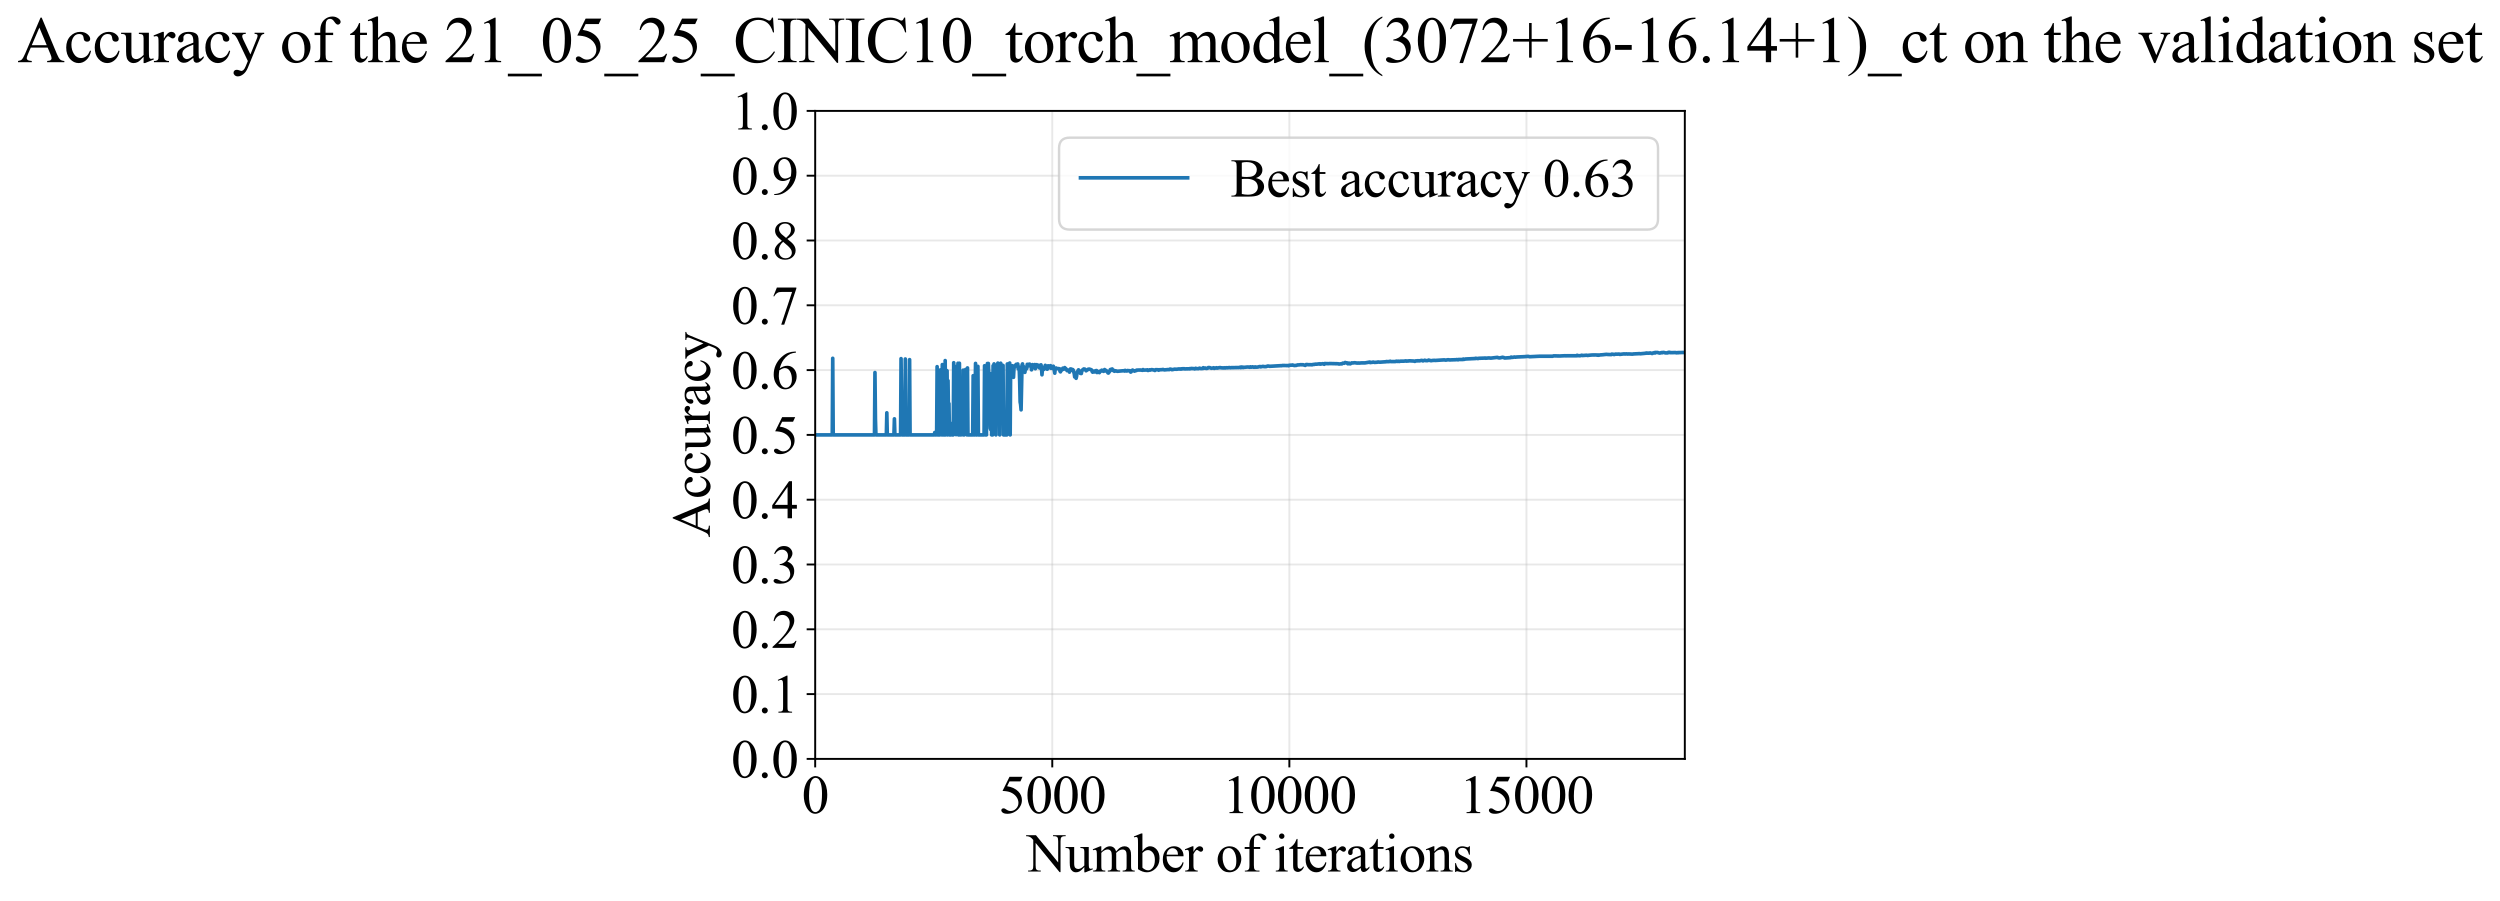 <?xml version="1.0" encoding="utf-8" standalone="no"?>
<!DOCTYPE svg PUBLIC "-//W3C//DTD SVG 1.1//EN"
  "http://www.w3.org/Graphics/SVG/1.1/DTD/svg11.dtd">
<svg xmlns:xlink="http://www.w3.org/1999/xlink" width="1026.63pt" height="369.808pt" viewBox="0 0 1026.63 369.808" xmlns="http://www.w3.org/2000/svg" version="1.1">
 <defs>
  <style type="text/css">*{stroke-linejoin: round; stroke-linecap: butt}</style>
 </defs>
 <g id="figure_1">
  <g id="patch_1">
   <path d="M 0 369.808 
L 1026.63 369.808 
L 1026.63 0 
L 0 0 
z
" style="fill: #ffffff"/>
  </g>
  <g id="axes_1">
   <g id="patch_2">
    <path d="M 334.755 311.644 
L 691.875 311.644 
L 691.875 45.532 
L 334.755 45.532 
z
" style="fill: #ffffff"/>
   </g>
   <g id="matplotlib.axis_1">
    <g id="xtick_1">
     <g id="line2d_1">
      <path d="M 334.755 311.644 
L 334.755 45.532 
" clip-path="url(#p20585c453e)" style="fill: none; stroke: #b0b0b0; stroke-opacity: 0.3; stroke-width: 0.8; stroke-linecap: square"/>
     </g>
     <g id="line2d_2">
      <defs>
       <path id="m90e0d6faa0" d="M 0 0 
L 0 3.5 
" style="stroke: #000000; stroke-width: 0.8"/>
      </defs>
      <g>
       <use xlink:href="#m90e0d6faa0" x="334.755" y="311.644" style="stroke: #000000; stroke-width: 0.8"/>
      </g>
     </g>
     <g id="text_1">
      <!-- 0 -->
      <g transform="translate(329.255 333.92) scale(0.22 -0.22)">
       <defs>
        <path id="TimesNewRomanPSMT-30" d="M 231 2094 
Q 231 2819 450 3342 
Q 669 3866 1031 4122 
Q 1313 4325 1613 4325 
Q 2100 4325 2488 3828 
Q 2972 3213 2972 2159 
Q 2972 1422 2759 906 
Q 2547 391 2217 158 
Q 1888 -75 1581 -75 
Q 975 -75 572 641 
Q 231 1244 231 2094 
z
M 844 2016 
Q 844 1141 1059 588 
Q 1238 122 1591 122 
Q 1759 122 1940 273 
Q 2122 425 2216 781 
Q 2359 1319 2359 2297 
Q 2359 3022 2209 3506 
Q 2097 3866 1919 4016 
Q 1791 4119 1609 4119 
Q 1397 4119 1231 3928 
Q 1006 3669 925 3112 
Q 844 2556 844 2016 
z
" transform="scale(0.016)"/>
       </defs>
       <use xlink:href="#TimesNewRomanPSMT-30"/>
      </g>
     </g>
    </g>
    <g id="xtick_2">
     <g id="line2d_3">
      <path d="M 432.116 311.644 
L 432.116 45.532 
" clip-path="url(#p20585c453e)" style="fill: none; stroke: #b0b0b0; stroke-opacity: 0.3; stroke-width: 0.8; stroke-linecap: square"/>
     </g>
     <g id="line2d_4">
      <g>
       <use xlink:href="#m90e0d6faa0" x="432.116" y="311.644" style="stroke: #000000; stroke-width: 0.8"/>
      </g>
     </g>
     <g id="text_2">
      <!-- 5000 -->
      <g transform="translate(410.116 333.92) scale(0.22 -0.22)">
       <defs>
        <path id="TimesNewRomanPSMT-35" d="M 2778 4238 
L 2534 3706 
L 1259 3706 
L 981 3138 
Q 1809 3016 2294 2522 
Q 2709 2097 2709 1522 
Q 2709 1188 2573 903 
Q 2438 619 2231 419 
Q 2025 219 1772 97 
Q 1413 -75 1034 -75 
Q 653 -75 479 54 
Q 306 184 306 341 
Q 306 428 378 495 
Q 450 563 559 563 
Q 641 563 702 538 
Q 763 513 909 409 
Q 1144 247 1384 247 
Q 1750 247 2026 523 
Q 2303 800 2303 1197 
Q 2303 1581 2056 1914 
Q 1809 2247 1375 2428 
Q 1034 2569 447 2591 
L 1259 4238 
L 2778 4238 
z
" transform="scale(0.016)"/>
       </defs>
       <use xlink:href="#TimesNewRomanPSMT-35"/>
       <use xlink:href="#TimesNewRomanPSMT-30" transform="translate(50 0)"/>
       <use xlink:href="#TimesNewRomanPSMT-30" transform="translate(100 0)"/>
       <use xlink:href="#TimesNewRomanPSMT-30" transform="translate(150 0)"/>
      </g>
     </g>
    </g>
    <g id="xtick_3">
     <g id="line2d_5">
      <path d="M 529.477 311.644 
L 529.477 45.532 
" clip-path="url(#p20585c453e)" style="fill: none; stroke: #b0b0b0; stroke-opacity: 0.3; stroke-width: 0.8; stroke-linecap: square"/>
     </g>
     <g id="line2d_6">
      <g>
       <use xlink:href="#m90e0d6faa0" x="529.477" y="311.644" style="stroke: #000000; stroke-width: 0.8"/>
      </g>
     </g>
     <g id="text_3">
      <!-- 10000 -->
      <g transform="translate(501.977 333.92) scale(0.22 -0.22)">
       <defs>
        <path id="TimesNewRomanPSMT-31" d="M 750 3822 
L 1781 4325 
L 1884 4325 
L 1884 747 
Q 1884 391 1914 303 
Q 1944 216 2037 169 
Q 2131 122 2419 116 
L 2419 0 
L 825 0 
L 825 116 
Q 1125 122 1212 167 
Q 1300 213 1334 289 
Q 1369 366 1369 747 
L 1369 3034 
Q 1369 3497 1338 3628 
Q 1316 3728 1258 3775 
Q 1200 3822 1119 3822 
Q 1003 3822 797 3725 
L 750 3822 
z
" transform="scale(0.016)"/>
       </defs>
       <use xlink:href="#TimesNewRomanPSMT-31"/>
       <use xlink:href="#TimesNewRomanPSMT-30" transform="translate(50 0)"/>
       <use xlink:href="#TimesNewRomanPSMT-30" transform="translate(100 0)"/>
       <use xlink:href="#TimesNewRomanPSMT-30" transform="translate(150 0)"/>
       <use xlink:href="#TimesNewRomanPSMT-30" transform="translate(200 0)"/>
      </g>
     </g>
    </g>
    <g id="xtick_4">
     <g id="line2d_7">
      <path d="M 626.838 311.644 
L 626.838 45.532 
" clip-path="url(#p20585c453e)" style="fill: none; stroke: #b0b0b0; stroke-opacity: 0.3; stroke-width: 0.8; stroke-linecap: square"/>
     </g>
     <g id="line2d_8">
      <g>
       <use xlink:href="#m90e0d6faa0" x="626.838" y="311.644" style="stroke: #000000; stroke-width: 0.8"/>
      </g>
     </g>
     <g id="text_4">
      <!-- 15000 -->
      <g transform="translate(599.338 333.92) scale(0.22 -0.22)">
       <use xlink:href="#TimesNewRomanPSMT-31"/>
       <use xlink:href="#TimesNewRomanPSMT-35" transform="translate(50 0)"/>
       <use xlink:href="#TimesNewRomanPSMT-30" transform="translate(100 0)"/>
       <use xlink:href="#TimesNewRomanPSMT-30" transform="translate(150 0)"/>
       <use xlink:href="#TimesNewRomanPSMT-30" transform="translate(200 0)"/>
      </g>
     </g>
    </g>
    <g id="text_5">
     <!-- Number of iterations -->
     <g transform="translate(421.673 357.902) scale(0.22 -0.22)">
      <defs>
       <path id="TimesNewRomanPSMT-4e" d="M -84 4238 
L 1066 4238 
L 3656 1059 
L 3656 3503 
Q 3656 3894 3569 3991 
Q 3453 4122 3203 4122 
L 3056 4122 
L 3056 4238 
L 4531 4238 
L 4531 4122 
L 4381 4122 
Q 4113 4122 4000 3959 
Q 3931 3859 3931 3503 
L 3931 -69 
L 3819 -69 
L 1025 3344 
L 1025 734 
Q 1025 344 1109 247 
Q 1228 116 1475 116 
L 1625 116 
L 1625 0 
L 150 0 
L 150 116 
L 297 116 
Q 569 116 681 278 
Q 750 378 750 734 
L 750 3681 
Q 566 3897 470 3965 
Q 375 4034 191 4094 
Q 100 4122 -84 4122 
L -84 4238 
z
" transform="scale(0.016)"/>
       <path id="TimesNewRomanPSMT-75" d="M 2709 2863 
L 2709 1128 
Q 2709 631 2732 520 
Q 2756 409 2807 365 
Q 2859 322 2928 322 
Q 3025 322 3147 375 
L 3191 266 
L 2334 -88 
L 2194 -88 
L 2194 519 
Q 1825 119 1631 15 
Q 1438 -88 1222 -88 
Q 981 -88 804 51 
Q 628 191 559 409 
Q 491 628 491 1028 
L 491 2306 
Q 491 2509 447 2587 
Q 403 2666 317 2708 
Q 231 2750 6 2747 
L 6 2863 
L 1009 2863 
L 1009 947 
Q 1009 547 1148 422 
Q 1288 297 1484 297 
Q 1619 297 1789 381 
Q 1959 466 2194 703 
L 2194 2325 
Q 2194 2569 2105 2655 
Q 2016 2741 1734 2747 
L 1734 2863 
L 2709 2863 
z
" transform="scale(0.016)"/>
       <path id="TimesNewRomanPSMT-6d" d="M 1050 2338 
Q 1363 2650 1419 2697 
Q 1559 2816 1721 2881 
Q 1884 2947 2044 2947 
Q 2313 2947 2506 2790 
Q 2700 2634 2766 2338 
Q 3088 2713 3309 2830 
Q 3531 2947 3766 2947 
Q 3994 2947 4170 2830 
Q 4347 2713 4450 2447 
Q 4519 2266 4519 1878 
L 4519 647 
Q 4519 378 4559 278 
Q 4591 209 4675 161 
Q 4759 113 4950 113 
L 4950 0 
L 3538 0 
L 3538 113 
L 3597 113 
Q 3781 113 3884 184 
Q 3956 234 3988 344 
Q 4000 397 4000 647 
L 4000 1878 
Q 4000 2228 3916 2372 
Q 3794 2572 3525 2572 
Q 3359 2572 3192 2489 
Q 3025 2406 2788 2181 
L 2781 2147 
L 2788 2013 
L 2788 647 
Q 2788 353 2820 281 
Q 2853 209 2943 161 
Q 3034 113 3253 113 
L 3253 0 
L 1806 0 
L 1806 113 
Q 2044 113 2133 169 
Q 2222 225 2256 338 
Q 2272 391 2272 647 
L 2272 1878 
Q 2272 2228 2169 2381 
Q 2031 2581 1784 2581 
Q 1616 2581 1450 2491 
Q 1191 2353 1050 2181 
L 1050 647 
Q 1050 366 1089 281 
Q 1128 197 1204 155 
Q 1281 113 1516 113 
L 1516 0 
L 100 0 
L 100 113 
Q 297 113 375 155 
Q 453 197 493 289 
Q 534 381 534 647 
L 534 1741 
Q 534 2213 506 2350 
Q 484 2453 437 2492 
Q 391 2531 309 2531 
Q 222 2531 100 2484 
L 53 2597 
L 916 2947 
L 1050 2947 
L 1050 2338 
z
" transform="scale(0.016)"/>
       <path id="TimesNewRomanPSMT-62" d="M 984 2369 
Q 1400 2947 1881 2947 
Q 2322 2947 2650 2570 
Q 2978 2194 2978 1541 
Q 2978 778 2472 313 
Q 2038 -88 1503 -88 
Q 1253 -88 995 3 
Q 738 94 469 275 
L 469 3241 
Q 469 3728 445 3840 
Q 422 3953 372 3993 
Q 322 4034 247 4034 
Q 159 4034 28 3984 
L -16 4094 
L 844 4444 
L 984 4444 
L 984 2369 
z
M 984 2169 
L 984 456 
Q 1144 300 1314 220 
Q 1484 141 1663 141 
Q 1947 141 2192 453 
Q 2438 766 2438 1363 
Q 2438 1913 2192 2208 
Q 1947 2503 1634 2503 
Q 1469 2503 1303 2419 
Q 1178 2356 984 2169 
z
" transform="scale(0.016)"/>
       <path id="TimesNewRomanPSMT-65" d="M 681 1784 
Q 678 1147 991 784 
Q 1303 422 1725 422 
Q 2006 422 2214 576 
Q 2422 731 2563 1106 
L 2659 1044 
Q 2594 616 2278 264 
Q 1963 -88 1488 -88 
Q 972 -88 605 314 
Q 238 716 238 1394 
Q 238 2128 614 2539 
Q 991 2950 1559 2950 
Q 2041 2950 2350 2633 
Q 2659 2316 2659 1784 
L 681 1784 
z
M 681 1966 
L 2006 1966 
Q 1991 2241 1941 2353 
Q 1863 2528 1708 2628 
Q 1553 2728 1384 2728 
Q 1125 2728 920 2526 
Q 716 2325 681 1966 
z
" transform="scale(0.016)"/>
       <path id="TimesNewRomanPSMT-72" d="M 1038 2947 
L 1038 2303 
Q 1397 2947 1775 2947 
Q 1947 2947 2059 2842 
Q 2172 2738 2172 2600 
Q 2172 2478 2090 2393 
Q 2009 2309 1897 2309 
Q 1788 2309 1652 2417 
Q 1516 2525 1450 2525 
Q 1394 2525 1328 2463 
Q 1188 2334 1038 2041 
L 1038 669 
Q 1038 431 1097 309 
Q 1138 225 1241 169 
Q 1344 113 1538 113 
L 1538 0 
L 72 0 
L 72 113 
Q 291 113 397 181 
Q 475 231 506 341 
Q 522 394 522 644 
L 522 1753 
Q 522 2253 501 2348 
Q 481 2444 426 2487 
Q 372 2531 291 2531 
Q 194 2531 72 2484 
L 41 2597 
L 906 2947 
L 1038 2947 
z
" transform="scale(0.016)"/>
       <path id="TimesNewRomanPSMT-20" transform="scale(0.016)"/>
       <path id="TimesNewRomanPSMT-6f" d="M 1600 2947 
Q 2250 2947 2644 2453 
Q 2978 2031 2978 1484 
Q 2978 1100 2793 706 
Q 2609 313 2286 112 
Q 1963 -88 1566 -88 
Q 919 -88 538 428 
Q 216 863 216 1403 
Q 216 1797 411 2186 
Q 606 2575 925 2761 
Q 1244 2947 1600 2947 
z
M 1503 2744 
Q 1338 2744 1170 2645 
Q 1003 2547 900 2300 
Q 797 2053 797 1666 
Q 797 1041 1045 587 
Q 1294 134 1700 134 
Q 2003 134 2200 384 
Q 2397 634 2397 1244 
Q 2397 2006 2069 2444 
Q 1847 2744 1503 2744 
z
" transform="scale(0.016)"/>
       <path id="TimesNewRomanPSMT-66" d="M 1319 2638 
L 1319 756 
Q 1319 356 1406 250 
Q 1522 113 1716 113 
L 1975 113 
L 1975 0 
L 266 0 
L 266 113 
L 394 113 
Q 519 113 622 175 
Q 725 238 764 344 
Q 803 450 803 756 
L 803 2638 
L 247 2638 
L 247 2863 
L 803 2863 
L 803 3050 
Q 803 3478 940 3775 
Q 1078 4072 1361 4255 
Q 1644 4438 1997 4438 
Q 2325 4438 2600 4225 
Q 2781 4084 2781 3909 
Q 2781 3816 2700 3733 
Q 2619 3650 2525 3650 
Q 2453 3650 2373 3701 
Q 2294 3753 2178 3923 
Q 2063 4094 1966 4153 
Q 1869 4213 1750 4213 
Q 1606 4213 1506 4136 
Q 1406 4059 1362 3898 
Q 1319 3738 1319 3069 
L 1319 2863 
L 2056 2863 
L 2056 2638 
L 1319 2638 
z
" transform="scale(0.016)"/>
       <path id="TimesNewRomanPSMT-69" d="M 928 4444 
Q 1059 4444 1151 4351 
Q 1244 4259 1244 4128 
Q 1244 3997 1151 3903 
Q 1059 3809 928 3809 
Q 797 3809 703 3903 
Q 609 3997 609 4128 
Q 609 4259 701 4351 
Q 794 4444 928 4444 
z
M 1188 2947 
L 1188 647 
Q 1188 378 1227 289 
Q 1266 200 1342 156 
Q 1419 113 1622 113 
L 1622 0 
L 231 0 
L 231 113 
Q 441 113 512 153 
Q 584 194 626 287 
Q 669 381 669 647 
L 669 1750 
Q 669 2216 641 2353 
Q 619 2453 572 2492 
Q 525 2531 444 2531 
Q 356 2531 231 2484 
L 188 2597 
L 1050 2947 
L 1188 2947 
z
" transform="scale(0.016)"/>
       <path id="TimesNewRomanPSMT-74" d="M 1031 3803 
L 1031 2863 
L 1700 2863 
L 1700 2644 
L 1031 2644 
L 1031 788 
Q 1031 509 1111 412 
Q 1191 316 1316 316 
Q 1419 316 1516 380 
Q 1613 444 1666 569 
L 1788 569 
Q 1678 263 1478 108 
Q 1278 -47 1066 -47 
Q 922 -47 784 33 
Q 647 113 581 261 
Q 516 409 516 719 
L 516 2644 
L 63 2644 
L 63 2747 
Q 234 2816 414 2980 
Q 594 3144 734 3369 
Q 806 3488 934 3803 
L 1031 3803 
z
" transform="scale(0.016)"/>
       <path id="TimesNewRomanPSMT-61" d="M 1822 413 
Q 1381 72 1269 19 
Q 1100 -59 909 -59 
Q 613 -59 420 144 
Q 228 347 228 678 
Q 228 888 322 1041 
Q 450 1253 767 1440 
Q 1084 1628 1822 1897 
L 1822 2009 
Q 1822 2438 1686 2597 
Q 1550 2756 1291 2756 
Q 1094 2756 978 2650 
Q 859 2544 859 2406 
L 866 2225 
Q 866 2081 792 2003 
Q 719 1925 600 1925 
Q 484 1925 411 2006 
Q 338 2088 338 2228 
Q 338 2497 613 2722 
Q 888 2947 1384 2947 
Q 1766 2947 2009 2819 
Q 2194 2722 2281 2516 
Q 2338 2381 2338 1966 
L 2338 994 
Q 2338 584 2353 492 
Q 2369 400 2405 369 
Q 2441 338 2488 338 
Q 2538 338 2575 359 
Q 2641 400 2828 588 
L 2828 413 
Q 2478 -56 2159 -56 
Q 2006 -56 1915 50 
Q 1825 156 1822 413 
z
M 1822 616 
L 1822 1706 
Q 1350 1519 1213 1441 
Q 966 1303 859 1153 
Q 753 1003 753 825 
Q 753 600 887 451 
Q 1022 303 1197 303 
Q 1434 303 1822 616 
z
" transform="scale(0.016)"/>
       <path id="TimesNewRomanPSMT-6e" d="M 1034 2341 
Q 1538 2947 1994 2947 
Q 2228 2947 2397 2830 
Q 2566 2713 2666 2444 
Q 2734 2256 2734 1869 
L 2734 647 
Q 2734 375 2778 278 
Q 2813 200 2889 156 
Q 2966 113 3172 113 
L 3172 0 
L 1756 0 
L 1756 113 
L 1816 113 
Q 2016 113 2095 173 
Q 2175 234 2206 353 
Q 2219 400 2219 647 
L 2219 1819 
Q 2219 2209 2117 2386 
Q 2016 2563 1775 2563 
Q 1403 2563 1034 2156 
L 1034 647 
Q 1034 356 1069 288 
Q 1113 197 1189 155 
Q 1266 113 1500 113 
L 1500 0 
L 84 0 
L 84 113 
L 147 113 
Q 366 113 442 223 
Q 519 334 519 647 
L 519 1709 
Q 519 2225 495 2337 
Q 472 2450 423 2490 
Q 375 2531 294 2531 
Q 206 2531 84 2484 
L 38 2597 
L 900 2947 
L 1034 2947 
L 1034 2341 
z
" transform="scale(0.016)"/>
       <path id="TimesNewRomanPSMT-73" d="M 2050 2947 
L 2050 1972 
L 1947 1972 
Q 1828 2431 1642 2597 
Q 1456 2763 1169 2763 
Q 950 2763 815 2647 
Q 681 2531 681 2391 
Q 681 2216 781 2091 
Q 878 1963 1175 1819 
L 1631 1597 
Q 2266 1288 2266 781 
Q 2266 391 1970 151 
Q 1675 -88 1309 -88 
Q 1047 -88 709 6 
Q 606 38 541 38 
Q 469 38 428 -44 
L 325 -44 
L 325 978 
L 428 978 
Q 516 541 762 319 
Q 1009 97 1316 97 
Q 1531 97 1667 223 
Q 1803 350 1803 528 
Q 1803 744 1651 891 
Q 1500 1038 1047 1263 
Q 594 1488 453 1669 
Q 313 1847 313 2119 
Q 313 2472 555 2709 
Q 797 2947 1181 2947 
Q 1350 2947 1591 2875 
Q 1750 2828 1803 2828 
Q 1853 2828 1881 2850 
Q 1909 2872 1947 2947 
L 2050 2947 
z
" transform="scale(0.016)"/>
      </defs>
      <use xlink:href="#TimesNewRomanPSMT-4e"/>
      <use xlink:href="#TimesNewRomanPSMT-75" transform="translate(72.217 0)"/>
      <use xlink:href="#TimesNewRomanPSMT-6d" transform="translate(122.217 0)"/>
      <use xlink:href="#TimesNewRomanPSMT-62" transform="translate(200 0)"/>
      <use xlink:href="#TimesNewRomanPSMT-65" transform="translate(250 0)"/>
      <use xlink:href="#TimesNewRomanPSMT-72" transform="translate(294.385 0)"/>
      <use xlink:href="#TimesNewRomanPSMT-20" transform="translate(327.686 0)"/>
      <use xlink:href="#TimesNewRomanPSMT-6f" transform="translate(352.686 0)"/>
      <use xlink:href="#TimesNewRomanPSMT-66" transform="translate(402.686 0)"/>
      <use xlink:href="#TimesNewRomanPSMT-20" transform="translate(435.986 0)"/>
      <use xlink:href="#TimesNewRomanPSMT-69" transform="translate(460.986 0)"/>
      <use xlink:href="#TimesNewRomanPSMT-74" transform="translate(488.77 0)"/>
      <use xlink:href="#TimesNewRomanPSMT-65" transform="translate(516.553 0)"/>
      <use xlink:href="#TimesNewRomanPSMT-72" transform="translate(560.938 0)"/>
      <use xlink:href="#TimesNewRomanPSMT-61" transform="translate(594.238 0)"/>
      <use xlink:href="#TimesNewRomanPSMT-74" transform="translate(638.623 0)"/>
      <use xlink:href="#TimesNewRomanPSMT-69" transform="translate(666.406 0)"/>
      <use xlink:href="#TimesNewRomanPSMT-6f" transform="translate(694.189 0)"/>
      <use xlink:href="#TimesNewRomanPSMT-6e" transform="translate(744.189 0)"/>
      <use xlink:href="#TimesNewRomanPSMT-73" transform="translate(794.189 0)"/>
     </g>
    </g>
   </g>
   <g id="matplotlib.axis_2">
    <g id="ytick_1">
     <g id="line2d_9">
      <path d="M 334.755 311.644 
L 691.875 311.644 
" clip-path="url(#p20585c453e)" style="fill: none; stroke: #b0b0b0; stroke-opacity: 0.3; stroke-width: 0.8; stroke-linecap: square"/>
     </g>
     <g id="line2d_10">
      <defs>
       <path id="m283e7ef277" d="M 0 0 
L -3.5 0 
" style="stroke: #000000; stroke-width: 0.8"/>
      </defs>
      <g>
       <use xlink:href="#m283e7ef277" x="334.755" y="311.644" style="stroke: #000000; stroke-width: 0.8"/>
      </g>
     </g>
     <g id="text_6">
      <!-- 0.0 -->
      <g transform="translate(300.255 319.282) scale(0.22 -0.22)">
       <defs>
        <path id="TimesNewRomanPSMT-2e" d="M 800 606 
Q 947 606 1047 504 
Q 1147 403 1147 259 
Q 1147 116 1045 14 
Q 944 -88 800 -88 
Q 656 -88 554 14 
Q 453 116 453 259 
Q 453 406 554 506 
Q 656 606 800 606 
z
" transform="scale(0.016)"/>
       </defs>
       <use xlink:href="#TimesNewRomanPSMT-30"/>
       <use xlink:href="#TimesNewRomanPSMT-2e" transform="translate(50 0)"/>
       <use xlink:href="#TimesNewRomanPSMT-30" transform="translate(75 0)"/>
      </g>
     </g>
    </g>
    <g id="ytick_2">
     <g id="line2d_11">
      <path d="M 334.755 285.032 
L 691.875 285.032 
" clip-path="url(#p20585c453e)" style="fill: none; stroke: #b0b0b0; stroke-opacity: 0.3; stroke-width: 0.8; stroke-linecap: square"/>
     </g>
     <g id="line2d_12">
      <g>
       <use xlink:href="#m283e7ef277" x="334.755" y="285.032" style="stroke: #000000; stroke-width: 0.8"/>
      </g>
     </g>
     <g id="text_7">
      <!-- 0.1 -->
      <g transform="translate(300.255 292.67) scale(0.22 -0.22)">
       <use xlink:href="#TimesNewRomanPSMT-30"/>
       <use xlink:href="#TimesNewRomanPSMT-2e" transform="translate(50 0)"/>
       <use xlink:href="#TimesNewRomanPSMT-31" transform="translate(75 0)"/>
      </g>
     </g>
    </g>
    <g id="ytick_3">
     <g id="line2d_13">
      <path d="M 334.755 258.421 
L 691.875 258.421 
" clip-path="url(#p20585c453e)" style="fill: none; stroke: #b0b0b0; stroke-opacity: 0.3; stroke-width: 0.8; stroke-linecap: square"/>
     </g>
     <g id="line2d_14">
      <g>
       <use xlink:href="#m283e7ef277" x="334.755" y="258.421" style="stroke: #000000; stroke-width: 0.8"/>
      </g>
     </g>
     <g id="text_8">
      <!-- 0.2 -->
      <g transform="translate(300.255 266.059) scale(0.22 -0.22)">
       <defs>
        <path id="TimesNewRomanPSMT-32" d="M 2934 816 
L 2638 0 
L 138 0 
L 138 116 
Q 1241 1122 1691 1759 
Q 2141 2397 2141 2925 
Q 2141 3328 1894 3587 
Q 1647 3847 1303 3847 
Q 991 3847 742 3664 
Q 494 3481 375 3128 
L 259 3128 
Q 338 3706 661 4015 
Q 984 4325 1469 4325 
Q 1984 4325 2329 3994 
Q 2675 3663 2675 3213 
Q 2675 2891 2525 2569 
Q 2294 2063 1775 1497 
Q 997 647 803 472 
L 1909 472 
Q 2247 472 2383 497 
Q 2519 522 2628 598 
Q 2738 675 2819 816 
L 2934 816 
z
" transform="scale(0.016)"/>
       </defs>
       <use xlink:href="#TimesNewRomanPSMT-30"/>
       <use xlink:href="#TimesNewRomanPSMT-2e" transform="translate(50 0)"/>
       <use xlink:href="#TimesNewRomanPSMT-32" transform="translate(75 0)"/>
      </g>
     </g>
    </g>
    <g id="ytick_4">
     <g id="line2d_15">
      <path d="M 334.755 231.81 
L 691.875 231.81 
" clip-path="url(#p20585c453e)" style="fill: none; stroke: #b0b0b0; stroke-opacity: 0.3; stroke-width: 0.8; stroke-linecap: square"/>
     </g>
     <g id="line2d_16">
      <g>
       <use xlink:href="#m283e7ef277" x="334.755" y="231.81" style="stroke: #000000; stroke-width: 0.8"/>
      </g>
     </g>
     <g id="text_9">
      <!-- 0.3 -->
      <g transform="translate(300.255 239.448) scale(0.22 -0.22)">
       <defs>
        <path id="TimesNewRomanPSMT-33" d="M 325 3431 
Q 506 3859 782 4092 
Q 1059 4325 1472 4325 
Q 1981 4325 2253 3994 
Q 2459 3747 2459 3466 
Q 2459 3003 1878 2509 
Q 2269 2356 2469 2072 
Q 2669 1788 2669 1403 
Q 2669 853 2319 450 
Q 1863 -75 997 -75 
Q 569 -75 414 31 
Q 259 138 259 259 
Q 259 350 332 419 
Q 406 488 509 488 
Q 588 488 669 463 
Q 722 447 909 348 
Q 1097 250 1169 231 
Q 1284 197 1416 197 
Q 1734 197 1970 444 
Q 2206 691 2206 1028 
Q 2206 1275 2097 1509 
Q 2016 1684 1919 1775 
Q 1784 1900 1550 2001 
Q 1316 2103 1072 2103 
L 972 2103 
L 972 2197 
Q 1219 2228 1467 2375 
Q 1716 2522 1828 2728 
Q 1941 2934 1941 3181 
Q 1941 3503 1739 3701 
Q 1538 3900 1238 3900 
Q 753 3900 428 3381 
L 325 3431 
z
" transform="scale(0.016)"/>
       </defs>
       <use xlink:href="#TimesNewRomanPSMT-30"/>
       <use xlink:href="#TimesNewRomanPSMT-2e" transform="translate(50 0)"/>
       <use xlink:href="#TimesNewRomanPSMT-33" transform="translate(75 0)"/>
      </g>
     </g>
    </g>
    <g id="ytick_5">
     <g id="line2d_17">
      <path d="M 334.755 205.199 
L 691.875 205.199 
" clip-path="url(#p20585c453e)" style="fill: none; stroke: #b0b0b0; stroke-opacity: 0.3; stroke-width: 0.8; stroke-linecap: square"/>
     </g>
     <g id="line2d_18">
      <g>
       <use xlink:href="#m283e7ef277" x="334.755" y="205.199" style="stroke: #000000; stroke-width: 0.8"/>
      </g>
     </g>
     <g id="text_10">
      <!-- 0.4 -->
      <g transform="translate(300.255 212.837) scale(0.22 -0.22)">
       <defs>
        <path id="TimesNewRomanPSMT-34" d="M 2978 1563 
L 2978 1119 
L 2409 1119 
L 2409 0 
L 1894 0 
L 1894 1119 
L 100 1119 
L 100 1519 
L 2066 4325 
L 2409 4325 
L 2409 1563 
L 2978 1563 
z
M 1894 1563 
L 1894 3666 
L 406 1563 
L 1894 1563 
z
" transform="scale(0.016)"/>
       </defs>
       <use xlink:href="#TimesNewRomanPSMT-30"/>
       <use xlink:href="#TimesNewRomanPSMT-2e" transform="translate(50 0)"/>
       <use xlink:href="#TimesNewRomanPSMT-34" transform="translate(75 0)"/>
      </g>
     </g>
    </g>
    <g id="ytick_6">
     <g id="line2d_19">
      <path d="M 334.755 178.588 
L 691.875 178.588 
" clip-path="url(#p20585c453e)" style="fill: none; stroke: #b0b0b0; stroke-opacity: 0.3; stroke-width: 0.8; stroke-linecap: square"/>
     </g>
     <g id="line2d_20">
      <g>
       <use xlink:href="#m283e7ef277" x="334.755" y="178.588" style="stroke: #000000; stroke-width: 0.8"/>
      </g>
     </g>
     <g id="text_11">
      <!-- 0.5 -->
      <g transform="translate(300.255 186.226) scale(0.22 -0.22)">
       <use xlink:href="#TimesNewRomanPSMT-30"/>
       <use xlink:href="#TimesNewRomanPSMT-2e" transform="translate(50 0)"/>
       <use xlink:href="#TimesNewRomanPSMT-35" transform="translate(75 0)"/>
      </g>
     </g>
    </g>
    <g id="ytick_7">
     <g id="line2d_21">
      <path d="M 334.755 151.976 
L 691.875 151.976 
" clip-path="url(#p20585c453e)" style="fill: none; stroke: #b0b0b0; stroke-opacity: 0.3; stroke-width: 0.8; stroke-linecap: square"/>
     </g>
     <g id="line2d_22">
      <g>
       <use xlink:href="#m283e7ef277" x="334.755" y="151.976" style="stroke: #000000; stroke-width: 0.8"/>
      </g>
     </g>
     <g id="text_12">
      <!-- 0.6 -->
      <g transform="translate(300.255 159.614) scale(0.22 -0.22)">
       <defs>
        <path id="TimesNewRomanPSMT-36" d="M 2869 4325 
L 2869 4209 
Q 2456 4169 2195 4045 
Q 1934 3922 1679 3669 
Q 1425 3416 1258 3105 
Q 1091 2794 978 2366 
Q 1428 2675 1881 2675 
Q 2316 2675 2634 2325 
Q 2953 1975 2953 1425 
Q 2953 894 2631 456 
Q 2244 -75 1606 -75 
Q 1172 -75 869 213 
Q 275 772 275 1663 
Q 275 2231 503 2743 
Q 731 3256 1154 3653 
Q 1578 4050 1965 4187 
Q 2353 4325 2688 4325 
L 2869 4325 
z
M 925 2138 
Q 869 1716 869 1456 
Q 869 1156 980 804 
Q 1091 453 1309 247 
Q 1469 100 1697 100 
Q 1969 100 2183 356 
Q 2397 613 2397 1088 
Q 2397 1622 2184 2012 
Q 1972 2403 1581 2403 
Q 1463 2403 1327 2353 
Q 1191 2303 925 2138 
z
" transform="scale(0.016)"/>
       </defs>
       <use xlink:href="#TimesNewRomanPSMT-30"/>
       <use xlink:href="#TimesNewRomanPSMT-2e" transform="translate(50 0)"/>
       <use xlink:href="#TimesNewRomanPSMT-36" transform="translate(75 0)"/>
      </g>
     </g>
    </g>
    <g id="ytick_8">
     <g id="line2d_23">
      <path d="M 334.755 125.365 
L 691.875 125.365 
" clip-path="url(#p20585c453e)" style="fill: none; stroke: #b0b0b0; stroke-opacity: 0.3; stroke-width: 0.8; stroke-linecap: square"/>
     </g>
     <g id="line2d_24">
      <g>
       <use xlink:href="#m283e7ef277" x="334.755" y="125.365" style="stroke: #000000; stroke-width: 0.8"/>
      </g>
     </g>
     <g id="text_13">
      <!-- 0.7 -->
      <g transform="translate(300.255 133.003) scale(0.22 -0.22)">
       <defs>
        <path id="TimesNewRomanPSMT-37" d="M 644 4238 
L 2916 4238 
L 2916 4119 
L 1503 -88 
L 1153 -88 
L 2419 3728 
L 1253 3728 
Q 900 3728 750 3644 
Q 488 3500 328 3200 
L 238 3234 
L 644 4238 
z
" transform="scale(0.016)"/>
       </defs>
       <use xlink:href="#TimesNewRomanPSMT-30"/>
       <use xlink:href="#TimesNewRomanPSMT-2e" transform="translate(50 0)"/>
       <use xlink:href="#TimesNewRomanPSMT-37" transform="translate(75 0)"/>
      </g>
     </g>
    </g>
    <g id="ytick_9">
     <g id="line2d_25">
      <path d="M 334.755 98.754 
L 691.875 98.754 
" clip-path="url(#p20585c453e)" style="fill: none; stroke: #b0b0b0; stroke-opacity: 0.3; stroke-width: 0.8; stroke-linecap: square"/>
     </g>
     <g id="line2d_26">
      <g>
       <use xlink:href="#m283e7ef277" x="334.755" y="98.754" style="stroke: #000000; stroke-width: 0.8"/>
      </g>
     </g>
     <g id="text_14">
      <!-- 0.8 -->
      <g transform="translate(300.255 106.392) scale(0.22 -0.22)">
       <defs>
        <path id="TimesNewRomanPSMT-38" d="M 1228 2134 
Q 725 2547 579 2797 
Q 434 3047 434 3316 
Q 434 3728 753 4026 
Q 1072 4325 1600 4325 
Q 2113 4325 2425 4047 
Q 2738 3769 2738 3413 
Q 2738 3175 2569 2928 
Q 2400 2681 1866 2347 
Q 2416 1922 2594 1678 
Q 2831 1359 2831 1006 
Q 2831 559 2490 242 
Q 2150 -75 1597 -75 
Q 994 -75 656 303 
Q 388 606 388 966 
Q 388 1247 577 1523 
Q 766 1800 1228 2134 
z
M 1719 2469 
Q 2094 2806 2194 3001 
Q 2294 3197 2294 3444 
Q 2294 3772 2109 3958 
Q 1925 4144 1606 4144 
Q 1288 4144 1088 3959 
Q 888 3775 888 3528 
Q 888 3366 970 3203 
Q 1053 3041 1206 2894 
L 1719 2469 
z
M 1375 2016 
Q 1116 1797 991 1539 
Q 866 1281 866 981 
Q 866 578 1086 336 
Q 1306 94 1647 94 
Q 1984 94 2187 284 
Q 2391 475 2391 747 
Q 2391 972 2272 1150 
Q 2050 1481 1375 2016 
z
" transform="scale(0.016)"/>
       </defs>
       <use xlink:href="#TimesNewRomanPSMT-30"/>
       <use xlink:href="#TimesNewRomanPSMT-2e" transform="translate(50 0)"/>
       <use xlink:href="#TimesNewRomanPSMT-38" transform="translate(75 0)"/>
      </g>
     </g>
    </g>
    <g id="ytick_10">
     <g id="line2d_27">
      <path d="M 334.755 72.143 
L 691.875 72.143 
" clip-path="url(#p20585c453e)" style="fill: none; stroke: #b0b0b0; stroke-opacity: 0.3; stroke-width: 0.8; stroke-linecap: square"/>
     </g>
     <g id="line2d_28">
      <g>
       <use xlink:href="#m283e7ef277" x="334.755" y="72.143" style="stroke: #000000; stroke-width: 0.8"/>
      </g>
     </g>
     <g id="text_15">
      <!-- 0.9 -->
      <g transform="translate(300.255 79.781) scale(0.22 -0.22)">
       <defs>
        <path id="TimesNewRomanPSMT-39" d="M 338 -88 
L 338 28 
Q 744 34 1094 217 
Q 1444 400 1770 856 
Q 2097 1313 2225 1859 
Q 1734 1544 1338 1544 
Q 891 1544 572 1889 
Q 253 2234 253 2806 
Q 253 3363 572 3797 
Q 956 4325 1575 4325 
Q 2097 4325 2469 3894 
Q 2925 3359 2925 2575 
Q 2925 1869 2578 1258 
Q 2231 647 1613 244 
Q 1109 -88 516 -88 
L 338 -88 
z
M 2275 2091 
Q 2331 2497 2331 2741 
Q 2331 3044 2228 3395 
Q 2125 3747 1936 3934 
Q 1747 4122 1506 4122 
Q 1228 4122 1018 3872 
Q 809 3622 809 3128 
Q 809 2469 1088 2097 
Q 1291 1828 1588 1828 
Q 1731 1828 1928 1897 
Q 2125 1966 2275 2091 
z
" transform="scale(0.016)"/>
       </defs>
       <use xlink:href="#TimesNewRomanPSMT-30"/>
       <use xlink:href="#TimesNewRomanPSMT-2e" transform="translate(50 0)"/>
       <use xlink:href="#TimesNewRomanPSMT-39" transform="translate(75 0)"/>
      </g>
     </g>
    </g>
    <g id="ytick_11">
     <g id="line2d_29">
      <path d="M 334.755 45.532 
L 691.875 45.532 
" clip-path="url(#p20585c453e)" style="fill: none; stroke: #b0b0b0; stroke-opacity: 0.3; stroke-width: 0.8; stroke-linecap: square"/>
     </g>
     <g id="line2d_30">
      <g>
       <use xlink:href="#m283e7ef277" x="334.755" y="45.532" style="stroke: #000000; stroke-width: 0.8"/>
      </g>
     </g>
     <g id="text_16">
      <!-- 1.0 -->
      <g transform="translate(300.255 53.17) scale(0.22 -0.22)">
       <use xlink:href="#TimesNewRomanPSMT-31"/>
       <use xlink:href="#TimesNewRomanPSMT-2e" transform="translate(50 0)"/>
       <use xlink:href="#TimesNewRomanPSMT-30" transform="translate(75 0)"/>
      </g>
     </g>
    </g>
    <g id="text_17">
     <!-- Accuracy -->
     <g transform="translate(291.508 220.726) rotate(-90) scale(0.22 -0.22)">
      <defs>
       <path id="TimesNewRomanPSMT-41" d="M 2928 1419 
L 1288 1419 
L 1000 750 
Q 894 503 894 381 
Q 894 284 986 211 
Q 1078 138 1384 116 
L 1384 0 
L 50 0 
L 50 116 
Q 316 163 394 238 
Q 553 388 747 847 
L 2238 4334 
L 2347 4334 
L 3822 809 
Q 4000 384 4145 257 
Q 4291 131 4550 116 
L 4550 0 
L 2878 0 
L 2878 116 
Q 3131 128 3220 200 
Q 3309 272 3309 375 
Q 3309 513 3184 809 
L 2928 1419 
z
M 2841 1650 
L 2122 3363 
L 1384 1650 
L 2841 1650 
z
" transform="scale(0.016)"/>
       <path id="TimesNewRomanPSMT-63" d="M 2631 1088 
Q 2516 522 2178 217 
Q 1841 -88 1431 -88 
Q 944 -88 581 321 
Q 219 731 219 1428 
Q 219 2103 620 2525 
Q 1022 2947 1584 2947 
Q 2006 2947 2278 2723 
Q 2550 2500 2550 2259 
Q 2550 2141 2473 2067 
Q 2397 1994 2259 1994 
Q 2075 1994 1981 2113 
Q 1928 2178 1911 2362 
Q 1894 2547 1784 2644 
Q 1675 2738 1481 2738 
Q 1169 2738 978 2506 
Q 725 2200 725 1697 
Q 725 1184 976 792 
Q 1228 400 1656 400 
Q 1963 400 2206 609 
Q 2378 753 2541 1131 
L 2631 1088 
z
" transform="scale(0.016)"/>
       <path id="TimesNewRomanPSMT-79" d="M 38 2863 
L 1372 2863 
L 1372 2747 
L 1306 2747 
Q 1166 2747 1095 2686 
Q 1025 2625 1025 2534 
Q 1025 2413 1128 2197 
L 1825 753 
L 2466 2334 
Q 2519 2463 2519 2588 
Q 2519 2644 2497 2672 
Q 2472 2706 2419 2726 
Q 2366 2747 2231 2747 
L 2231 2863 
L 3163 2863 
L 3163 2747 
Q 3047 2734 2984 2696 
Q 2922 2659 2847 2556 
Q 2819 2513 2741 2316 
L 1575 -541 
Q 1406 -956 1132 -1168 
Q 859 -1381 606 -1381 
Q 422 -1381 303 -1275 
Q 184 -1169 184 -1031 
Q 184 -900 270 -820 
Q 356 -741 506 -741 
Q 609 -741 788 -809 
Q 913 -856 944 -856 
Q 1038 -856 1148 -759 
Q 1259 -663 1372 -384 
L 1575 113 
L 547 2272 
Q 500 2369 397 2513 
Q 319 2622 269 2659 
Q 197 2709 38 2747 
L 38 2863 
z
" transform="scale(0.016)"/>
      </defs>
      <use xlink:href="#TimesNewRomanPSMT-41"/>
      <use xlink:href="#TimesNewRomanPSMT-63" transform="translate(72.217 0)"/>
      <use xlink:href="#TimesNewRomanPSMT-63" transform="translate(116.602 0)"/>
      <use xlink:href="#TimesNewRomanPSMT-75" transform="translate(160.986 0)"/>
      <use xlink:href="#TimesNewRomanPSMT-72" transform="translate(210.986 0)"/>
      <use xlink:href="#TimesNewRomanPSMT-61" transform="translate(244.287 0)"/>
      <use xlink:href="#TimesNewRomanPSMT-63" transform="translate(288.672 0)"/>
      <use xlink:href="#TimesNewRomanPSMT-79" transform="translate(333.057 0)"/>
     </g>
    </g>
   </g>
   <g id="line2d_31">
    <path d="M 334.755 178.588 
L 341.769 178.588 
L 341.963 147.142 
L 342.158 178.588 
L 359.108 178.588 
L 359.303 152.982 
L 359.498 171.92 
L 359.693 178.588 
L 363.979 178.588 
L 364.174 169.525 
L 364.369 178.588 
L 367.096 178.588 
L 367.291 171.994 
L 367.486 178.588 
L 369.824 178.588 
L 370.019 147.275 
L 370.408 178.588 
L 371.577 178.588 
L 371.772 147.423 
L 371.967 178.588 
L 373.331 178.588 
L 373.526 147.689 
L 373.72 178.588 
L 383.657 178.588 
L 383.852 177.612 
L 384.046 178.588 
L 384.241 178.588 
L 384.436 178.469 
L 384.631 178.588 
L 384.826 150.572 
L 385.02 178.588 
L 385.995 178.588 
L 386.189 151.888 
L 386.384 154.578 
L 386.579 151.814 
L 386.774 178.588 
L 386.969 149.714 
L 387.164 178.588 
L 387.358 178.588 
L 387.553 156.559 
L 387.748 178.588 
L 387.943 178.588 
L 388.138 148.073 
L 388.333 178.588 
L 388.527 154.371 
L 388.722 152.139 
L 388.917 152.272 
L 389.112 178.588 
L 389.307 156.323 
L 389.502 170.752 
L 389.696 165.725 
L 389.891 178.588 
L 390.476 178.588 
L 390.67 177.804 
L 390.865 173.901 
L 391.06 178.588 
L 391.45 178.588 
L 391.645 148.96 
L 391.839 170.545 
L 392.034 176.473 
L 392.424 150.527 
L 392.619 178.484 
L 393.203 152.597 
L 393.398 149.167 
L 393.593 178.588 
L 393.788 178.588 
L 393.983 149.167 
L 394.177 178.588 
L 395.346 178.499 
L 395.541 152.006 
L 395.736 178.588 
L 395.931 178.588 
L 396.126 153.529 
L 396.321 155.85 
L 396.515 151.725 
L 396.71 158.866 
L 396.905 153.44 
L 397.1 178.588 
L 397.295 151.089 
L 397.489 178.588 
L 399.438 178.588 
L 399.633 154.283 
L 399.827 178.588 
L 400.217 178.588 
L 400.607 149.241 
L 400.802 178.588 
L 401.191 178.588 
L 401.386 154.948 
L 401.581 150.454 
L 401.776 178.588 
L 404.114 178.588 
L 404.308 150.202 
L 404.503 153.824 
L 404.698 178.588 
L 405.088 178.588 
L 405.283 152.42 
L 405.477 149.271 
L 405.672 149.67 
L 405.867 149.256 
L 406.257 158.393 
L 406.646 175.838 
L 406.841 176.414 
L 407.036 153.44 
L 407.231 178.588 
L 407.621 178.588 
L 407.815 150.187 
L 408.01 150.705 
L 408.205 149.433 
L 408.595 154.15 
L 408.79 150.69 
L 408.984 178.588 
L 409.179 153.883 
L 409.374 150.069 
L 409.569 150.025 
L 409.764 149.108 
L 410.153 150.616 
L 410.348 149.448 
L 410.543 178.588 
L 410.738 149.714 
L 410.933 149.153 
L 411.127 149.67 
L 411.322 153.617 
L 411.517 149.98 
L 411.712 150.306 
L 411.907 150.069 
L 412.102 178.588 
L 413.465 178.588 
L 413.66 149.463 
L 414.05 149.448 
L 414.245 150.601 
L 414.44 149.493 
L 414.634 149.079 
L 414.829 178.588 
L 415.024 150.173 
L 415.219 151.784 
L 415.414 154.933 
L 415.608 150.187 
L 415.803 150.217 
L 415.998 151.193 
L 416.193 154.948 
L 416.388 151.208 
L 416.583 150.882 
L 416.777 150.217 
L 417.362 149.581 
L 417.557 149.803 
L 417.752 150.247 
L 417.946 149.463 
L 418.141 151.503 
L 418.336 150.631 
L 418.531 150.956 
L 418.726 156.397 
L 418.921 165.06 
L 419.115 166.11 
L 419.31 168.298 
L 419.7 149.951 
L 419.895 149.433 
L 420.09 151.636 
L 420.284 150.454 
L 420.674 151.178 
L 420.869 152.908 
L 421.064 151.577 
L 421.453 151.533 
L 421.648 151.296 
L 421.843 149.611 
L 422.038 150.38 
L 422.233 149.611 
L 422.427 150.01 
L 422.622 149.581 
L 422.817 149.522 
L 423.012 149.847 
L 423.207 150.454 
L 423.402 150.114 
L 423.596 151.873 
L 423.986 149.729 
L 424.181 149.877 
L 424.376 150.675 
L 424.571 150.409 
L 424.96 149.714 
L 425.155 151.415 
L 425.545 150.764 
L 425.74 149.759 
L 426.129 150.114 
L 426.519 149.98 
L 426.714 150.114 
L 426.909 151.119 
L 427.493 149.818 
L 427.688 150.971 
L 427.883 153.913 
L 428.077 151.621 
L 428.467 150.912 
L 428.662 151.695 
L 428.857 151.488 
L 429.246 150.025 
L 429.441 150.276 
L 429.636 151.045 
L 429.831 151.237 
L 430.026 151.621 
L 430.221 151.444 
L 430.415 150.217 
L 430.61 150.365 
L 430.805 150.779 
L 431 150.291 
L 431.195 150.32 
L 431.39 150.158 
L 431.584 151.237 
L 431.974 151.104 
L 432.169 151.252 
L 432.364 150.956 
L 432.559 150.394 
L 432.753 151.089 
L 433.143 153.248 
L 433.338 151.267 
L 433.533 151.385 
L 433.728 151.134 
L 434.117 151.4 
L 434.702 151.341 
L 434.896 151.459 
L 435.091 151.415 
L 435.286 152.464 
L 435.481 152.701 
L 435.676 151.858 
L 436.065 151.962 
L 436.455 151.193 
L 436.845 151.607 
L 437.04 151.474 
L 437.234 150.956 
L 437.429 151.488 
L 437.624 151.296 
L 437.819 151.548 
L 438.209 152.213 
L 438.403 151.947 
L 438.598 151.962 
L 438.988 152.316 
L 439.183 152.819 
L 439.378 151.828 
L 439.572 151.503 
L 439.767 151.755 
L 439.962 151.548 
L 440.157 152.035 
L 440.352 152.006 
L 440.546 151.769 
L 440.741 152.035 
L 441.131 153.44 
L 441.326 154.8 
L 441.521 154.608 
L 441.715 154.209 
L 441.91 155.347 
L 442.105 154.519 
L 442.3 152.952 
L 442.884 151.873 
L 443.274 152.849 
L 443.469 152.819 
L 443.664 153.336 
L 444.053 153.381 
L 444.248 152.272 
L 444.443 151.962 
L 444.638 151.962 
L 445.028 151.518 
L 445.222 151.695 
L 445.417 151.548 
L 445.612 151.799 
L 445.807 151.858 
L 446.002 152.272 
L 446.391 151.976 
L 446.586 151.917 
L 446.781 151.651 
L 447.365 151.548 
L 447.755 151.725 
L 448.145 151.814 
L 448.34 152.035 
L 448.534 152.671 
L 448.729 152.849 
L 449.119 152.435 
L 449.314 152.42 
L 449.509 152.745 
L 449.898 152.228 
L 450.093 152.479 
L 450.288 152.168 
L 450.483 152.982 
L 450.678 152.627 
L 451.067 152.568 
L 451.262 152.656 
L 451.457 153.026 
L 451.847 152.375 
L 452.041 152.449 
L 452.431 152.021 
L 452.626 152.08 
L 453.015 152.449 
L 453.21 152.494 
L 453.6 151.755 
L 453.795 152.109 
L 454.184 152.095 
L 454.379 152.479 
L 454.574 152.435 
L 454.769 152.656 
L 454.964 153.115 
L 455.159 153.203 
L 455.548 152.686 
L 455.743 152.464 
L 455.938 151.769 
L 456.328 151.636 
L 456.522 151.666 
L 456.717 151.518 
L 456.912 152.08 
L 457.302 152.035 
L 457.497 152.39 
L 457.691 152.464 
L 458.081 152.257 
L 458.86 152.479 
L 460.809 152.287 
L 461.588 152.242 
L 461.783 152.375 
L 461.978 152.109 
L 462.172 152.124 
L 462.367 152.331 
L 462.562 152.287 
L 462.757 152.361 
L 463.147 152.139 
L 463.341 152.257 
L 463.926 152.228 
L 464.316 152.804 
L 464.51 152.701 
L 464.705 152.213 
L 464.9 152.213 
L 465.095 151.962 
L 465.29 152.168 
L 465.485 152.168 
L 465.874 152.42 
L 466.459 152.124 
L 466.653 152.183 
L 466.848 151.976 
L 468.407 151.947 
L 469.186 152.065 
L 469.381 151.769 
L 469.576 151.991 
L 469.966 151.976 
L 470.94 151.947 
L 471.135 151.858 
L 471.329 152.109 
L 471.524 152.124 
L 472.109 151.858 
L 472.303 151.991 
L 472.888 151.784 
L 473.472 151.858 
L 473.862 151.991 
L 474.057 151.932 
L 474.252 152.139 
L 474.641 151.799 
L 475.616 151.843 
L 475.81 152.035 
L 476.005 151.858 
L 477.369 151.784 
L 477.564 151.71 
L 478.148 151.902 
L 479.707 151.755 
L 480.097 151.799 
L 480.291 151.74 
L 480.486 151.562 
L 481.071 151.681 
L 481.266 151.814 
L 481.46 151.725 
L 481.655 151.769 
L 481.85 151.666 
L 482.045 151.695 
L 482.24 151.592 
L 483.214 151.636 
L 484.188 151.488 
L 484.383 151.548 
L 484.578 151.474 
L 484.967 151.592 
L 485.162 151.444 
L 485.357 151.518 
L 485.747 151.4 
L 486.136 151.459 
L 486.331 151.415 
L 486.526 151.518 
L 486.916 151.474 
L 488.279 151.444 
L 488.474 151.474 
L 488.669 151.355 
L 488.864 151.429 
L 489.254 151.296 
L 489.838 151.355 
L 490.228 151.37 
L 490.617 151.503 
L 491.007 151.237 
L 491.397 151.385 
L 492.176 151.4 
L 492.566 151.178 
L 493.15 151.37 
L 493.54 151.341 
L 493.929 151.326 
L 494.124 151.001 
L 494.319 151.252 
L 494.709 151.163 
L 494.904 151.119 
L 495.293 151.311 
L 495.878 151.237 
L 496.073 150.986 
L 496.267 150.927 
L 496.657 150.956 
L 496.852 150.971 
L 497.047 151.119 
L 497.241 151.119 
L 497.436 151.237 
L 498.216 151.089 
L 498.41 151.015 
L 498.605 151.267 
L 499.579 151.015 
L 499.774 151.178 
L 500.554 151.015 
L 500.943 150.941 
L 501.528 151.045 
L 501.917 151.074 
L 502.502 151.104 
L 502.697 151.015 
L 503.086 151.134 
L 503.476 151.001 
L 504.06 151.045 
L 504.84 150.941 
L 505.229 151.03 
L 505.814 150.956 
L 506.398 150.971 
L 508.347 150.927 
L 508.736 150.941 
L 509.321 150.794 
L 509.516 150.986 
L 509.71 150.705 
L 509.905 150.897 
L 510.295 150.749 
L 510.49 150.941 
L 510.685 150.823 
L 511.269 150.823 
L 512.243 150.705 
L 512.633 150.72 
L 513.217 150.823 
L 513.412 150.646 
L 513.607 150.646 
L 513.802 150.794 
L 514.386 150.631 
L 514.776 150.808 
L 515.166 150.705 
L 515.361 150.823 
L 515.555 150.675 
L 515.945 150.779 
L 516.335 150.749 
L 516.724 150.69 
L 517.114 150.557 
L 517.504 150.527 
L 517.698 150.661 
L 518.088 150.572 
L 518.673 150.439 
L 519.062 150.557 
L 519.842 150.572 
L 520.621 150.306 
L 521.011 150.335 
L 521.4 150.424 
L 526.076 150.158 
L 526.271 150.187 
L 526.661 150.084 
L 528.998 150.128 
L 529.193 150.202 
L 529.388 150.01 
L 530.362 149.936 
L 530.557 149.98 
L 530.752 149.877 
L 531.531 150.114 
L 531.921 150.069 
L 532.311 150.054 
L 532.895 149.847 
L 533.285 149.862 
L 534.259 149.744 
L 534.648 149.818 
L 535.038 149.759 
L 536.012 150.054 
L 536.402 149.685 
L 536.597 149.744 
L 536.792 149.685 
L 537.181 149.773 
L 538.545 149.773 
L 538.74 149.818 
L 539.324 149.64 
L 539.714 149.655 
L 540.104 149.537 
L 540.688 149.552 
L 541.467 149.448 
L 541.662 149.419 
L 541.857 149.507 
L 542.052 149.374 
L 542.247 149.537 
L 543.221 149.33 
L 543.805 149.596 
L 544 149.286 
L 545.559 149.345 
L 545.949 149.286 
L 549.455 149.374 
L 549.845 149.493 
L 550.819 149.389 
L 551.014 149.433 
L 551.404 149.123 
L 551.793 149.153 
L 551.988 149.182 
L 552.378 148.857 
L 552.768 148.99 
L 553.157 149.005 
L 553.352 149.3 
L 553.547 149.389 
L 553.742 149.315 
L 553.936 149.093 
L 554.131 149.36 
L 554.521 149.404 
L 555.105 149.005 
L 555.495 149.064 
L 556.274 148.946 
L 557.443 149.123 
L 557.638 149.034 
L 558.028 149.108 
L 559.197 149.02 
L 560.561 149.02 
L 562.509 148.679 
L 562.704 148.901 
L 563.093 148.827 
L 563.483 148.798 
L 563.873 148.679 
L 564.457 148.827 
L 565.626 148.739 
L 565.821 148.635 
L 566.405 148.709 
L 566.795 148.724 
L 568.159 148.62 
L 569.133 148.561 
L 569.328 148.458 
L 569.718 148.546 
L 569.912 148.458 
L 570.302 148.532 
L 570.887 148.339 
L 571.081 148.487 
L 573.03 148.472 
L 573.419 148.31 
L 573.614 148.399 
L 573.809 148.339 
L 574.004 148.428 
L 574.393 148.325 
L 574.588 148.443 
L 575.173 148.31 
L 576.537 148.31 
L 577.316 148.192 
L 577.511 148.31 
L 577.9 148.221 
L 578.095 148.295 
L 578.485 148.192 
L 579.069 148.177 
L 579.459 148.206 
L 580.628 148.266 
L 581.018 148.399 
L 581.407 148.177 
L 581.992 148.206 
L 582.187 148.118 
L 582.771 148.192 
L 583.161 148.132 
L 583.55 148.029 
L 583.94 147.985 
L 584.33 148.206 
L 585.109 147.925 
L 585.499 148.103 
L 586.278 148.088 
L 586.668 147.866 
L 587.642 148.132 
L 588.226 148.029 
L 589.006 147.97 
L 589.395 148.014 
L 593.097 147.778 
L 593.681 147.896 
L 594.656 147.719 
L 595.435 147.822 
L 596.019 147.778 
L 597.968 147.719 
L 598.162 147.63 
L 598.747 147.763 
L 598.942 147.615 
L 600.695 147.63 
L 600.89 147.438 
L 601.085 147.6 
L 601.864 147.423 
L 605.566 147.245 
L 605.761 147.26 
L 605.956 147.127 
L 606.93 147.245 
L 607.319 147.127 
L 609.657 147.053 
L 609.852 147.009 
L 610.047 147.112 
L 611.411 146.979 
L 612.19 147.068 
L 614.723 146.772 
L 614.918 146.743 
L 615.307 146.95 
L 615.892 146.979 
L 617.061 146.713 
L 617.256 146.817 
L 617.45 146.787 
L 617.84 147.024 
L 620.373 146.861 
L 620.568 146.639 
L 620.957 146.772 
L 621.347 146.728 
L 621.932 146.595 
L 622.321 146.698 
L 622.711 146.61 
L 626.023 146.462 
L 627.192 146.358 
L 627.582 146.344 
L 628.166 146.491 
L 632.257 146.284 
L 632.647 146.299 
L 637.713 146.284 
L 637.907 146.137 
L 638.297 146.137 
L 640.44 146.196 
L 642.778 146.077 
L 642.973 146.137 
L 643.363 146.092 
L 644.532 146.107 
L 647.454 146.092 
L 647.649 145.9 
L 647.844 146.063 
L 648.233 146.048 
L 648.818 146.092 
L 649.597 145.87 
L 649.792 146.004 
L 651.545 145.87 
L 651.935 145.974 
L 652.52 145.885 
L 653.688 145.782 
L 655.442 145.752 
L 656.026 145.87 
L 656.221 145.752 
L 656.416 145.885 
L 657.195 145.737 
L 657.975 145.693 
L 659.728 145.501 
L 660.118 145.56 
L 661.676 145.619 
L 661.871 145.427 
L 662.456 145.486 
L 662.845 145.604 
L 663.43 145.412 
L 664.014 145.442 
L 664.989 145.397 
L 665.183 145.53 
L 666.937 145.323 
L 667.326 145.383 
L 667.911 145.309 
L 668.301 145.383 
L 668.885 145.353 
L 670.444 145.427 
L 670.833 145.338 
L 672.782 145.25 
L 673.171 145.205 
L 673.561 145.279 
L 675.12 145.131 
L 675.704 145.072 
L 676.094 144.954 
L 676.289 145.057 
L 676.678 144.983 
L 677.068 145.057 
L 677.652 144.924 
L 678.237 145.102 
L 678.432 145.176 
L 678.626 145.117 
L 678.821 144.939 
L 679.016 144.954 
L 679.406 144.791 
L 679.601 144.969 
L 679.795 144.732 
L 680.38 144.762 
L 680.575 144.717 
L 681.549 145.013 
L 682.133 144.836 
L 682.328 144.776 
L 682.523 144.88 
L 682.913 144.717 
L 683.302 144.747 
L 683.887 144.91 
L 684.861 144.91 
L 685.056 144.703 
L 685.251 144.658 
L 685.445 144.747 
L 685.64 144.658 
L 685.835 144.821 
L 687.004 144.821 
L 687.394 144.776 
L 687.978 144.791 
L 688.173 144.776 
L 688.368 144.895 
L 688.758 144.806 
L 688.952 144.865 
L 689.147 144.762 
L 689.342 144.85 
L 689.537 144.762 
L 689.927 144.791 
L 690.901 144.747 
L 691.875 144.762 
L 691.875 144.762 
" clip-path="url(#p20585c453e)" style="fill: none; stroke: #1f77b4; stroke-width: 1.5; stroke-linecap: square"/>
   </g>
   <g id="patch_3">
    <path d="M 334.755 311.644 
L 334.755 45.532 
" style="fill: none; stroke: #000000; stroke-width: 0.8; stroke-linejoin: miter; stroke-linecap: square"/>
   </g>
   <g id="patch_4">
    <path d="M 691.875 311.644 
L 691.875 45.532 
" style="fill: none; stroke: #000000; stroke-width: 0.8; stroke-linejoin: miter; stroke-linecap: square"/>
   </g>
   <g id="patch_5">
    <path d="M 334.755 311.644 
L 691.875 311.644 
" style="fill: none; stroke: #000000; stroke-width: 0.8; stroke-linejoin: miter; stroke-linecap: square"/>
   </g>
   <g id="patch_6">
    <path d="M 334.755 45.532 
L 691.875 45.532 
" style="fill: none; stroke: #000000; stroke-width: 0.8; stroke-linejoin: miter; stroke-linecap: square"/>
   </g>
   <g id="text_18">
    <!-- Accuracy of the 21_05_25_CINIC10_torch_model_(3072+16-16.14+1)_ct on the validation set -->
    <g transform="translate(7.2 25.532) scale(0.264 -0.264)">
     <defs>
      <path id="TimesNewRomanPSMT-68" d="M 1041 4444 
L 1041 2350 
Q 1388 2731 1591 2839 
Q 1794 2947 1997 2947 
Q 2241 2947 2416 2812 
Q 2591 2678 2675 2391 
Q 2734 2191 2734 1659 
L 2734 647 
Q 2734 375 2778 275 
Q 2809 200 2884 156 
Q 2959 113 3159 113 
L 3159 0 
L 1753 0 
L 1753 113 
L 1819 113 
Q 2019 113 2097 173 
Q 2175 234 2206 353 
Q 2216 403 2216 647 
L 2216 1659 
Q 2216 2128 2167 2275 
Q 2119 2422 2012 2495 
Q 1906 2569 1756 2569 
Q 1603 2569 1437 2487 
Q 1272 2406 1041 2159 
L 1041 647 
Q 1041 353 1073 281 
Q 1106 209 1195 161 
Q 1284 113 1503 113 
L 1503 0 
L 84 0 
L 84 113 
Q 275 113 384 172 
Q 447 203 484 290 
Q 522 378 522 647 
L 522 3238 
Q 522 3728 498 3840 
Q 475 3953 426 3993 
Q 378 4034 297 4034 
Q 231 4034 84 3984 
L 41 4094 
L 897 4444 
L 1041 4444 
z
" transform="scale(0.016)"/>
      <path id="TimesNewRomanPSMT-5f" d="M 3256 -1381 
L -53 -1381 
L -53 -1119 
L 3256 -1119 
L 3256 -1381 
z
" transform="scale(0.016)"/>
      <path id="TimesNewRomanPSMT-43" d="M 3853 4334 
L 3950 2894 
L 3853 2894 
Q 3659 3541 3300 3825 
Q 2941 4109 2438 4109 
Q 2016 4109 1675 3895 
Q 1334 3681 1139 3212 
Q 944 2744 944 2047 
Q 944 1472 1128 1050 
Q 1313 628 1683 403 
Q 2053 178 2528 178 
Q 2941 178 3256 354 
Q 3572 531 3950 1056 
L 4047 994 
Q 3728 428 3303 165 
Q 2878 -97 2294 -97 
Q 1241 -97 663 684 
Q 231 1266 231 2053 
Q 231 2688 515 3219 
Q 800 3750 1298 4042 
Q 1797 4334 2388 4334 
Q 2847 4334 3294 4109 
Q 3425 4041 3481 4041 
Q 3566 4041 3628 4100 
Q 3709 4184 3744 4334 
L 3853 4334 
z
" transform="scale(0.016)"/>
      <path id="TimesNewRomanPSMT-49" d="M 1975 116 
L 1975 0 
L 159 0 
L 159 116 
L 309 116 
Q 572 116 691 269 
Q 766 369 766 750 
L 766 3488 
Q 766 3809 725 3913 
Q 694 3991 597 4047 
Q 459 4122 309 4122 
L 159 4122 
L 159 4238 
L 1975 4238 
L 1975 4122 
L 1822 4122 
Q 1563 4122 1444 3969 
Q 1366 3869 1366 3488 
L 1366 750 
Q 1366 428 1406 325 
Q 1438 247 1538 191 
Q 1672 116 1822 116 
L 1975 116 
z
" transform="scale(0.016)"/>
      <path id="TimesNewRomanPSMT-64" d="M 2222 322 
Q 2013 103 1813 7 
Q 1613 -88 1381 -88 
Q 913 -88 563 304 
Q 213 697 213 1313 
Q 213 1928 600 2439 
Q 988 2950 1597 2950 
Q 1975 2950 2222 2709 
L 2222 3238 
Q 2222 3728 2198 3840 
Q 2175 3953 2125 3993 
Q 2075 4034 2000 4034 
Q 1919 4034 1784 3984 
L 1744 4094 
L 2597 4444 
L 2738 4444 
L 2738 1134 
Q 2738 631 2761 520 
Q 2784 409 2836 365 
Q 2888 322 2956 322 
Q 3041 322 3181 375 
L 3216 266 
L 2366 -88 
L 2222 -88 
L 2222 322 
z
M 2222 541 
L 2222 2016 
Q 2203 2228 2109 2403 
Q 2016 2578 1861 2667 
Q 1706 2756 1559 2756 
Q 1284 2756 1069 2509 
Q 784 2184 784 1559 
Q 784 928 1059 592 
Q 1334 256 1672 256 
Q 1956 256 2222 541 
z
" transform="scale(0.016)"/>
      <path id="TimesNewRomanPSMT-6c" d="M 1184 4444 
L 1184 647 
Q 1184 378 1223 290 
Q 1263 203 1344 158 
Q 1425 113 1647 113 
L 1647 0 
L 244 0 
L 244 113 
Q 441 113 512 153 
Q 584 194 625 287 
Q 666 381 666 647 
L 666 3247 
Q 666 3731 644 3842 
Q 622 3953 573 3993 
Q 525 4034 450 4034 
Q 369 4034 244 3984 
L 191 4094 
L 1044 4444 
L 1184 4444 
z
" transform="scale(0.016)"/>
      <path id="TimesNewRomanPSMT-28" d="M 1988 -1253 
L 1988 -1369 
Q 1516 -1131 1200 -813 
Q 750 -359 506 256 
Q 263 872 263 1534 
Q 263 2503 741 3301 
Q 1219 4100 1988 4444 
L 1988 4313 
Q 1603 4100 1356 3731 
Q 1109 3363 987 2797 
Q 866 2231 866 1616 
Q 866 947 969 400 
Q 1050 -31 1165 -292 
Q 1281 -553 1476 -793 
Q 1672 -1034 1988 -1253 
z
" transform="scale(0.016)"/>
      <path id="TimesNewRomanPSMT-2b" d="M 1672 441 
L 1672 2000 
L 116 2000 
L 116 2256 
L 1672 2256 
L 1672 3809 
L 1922 3809 
L 1922 2256 
L 3484 2256 
L 3484 2000 
L 1922 2000 
L 1922 441 
L 1672 441 
z
" transform="scale(0.016)"/>
      <path id="TimesNewRomanPSMT-2d" d="M 259 1672 
L 1875 1672 
L 1875 1200 
L 259 1200 
L 259 1672 
z
" transform="scale(0.016)"/>
      <path id="TimesNewRomanPSMT-29" d="M 144 4313 
L 144 4444 
Q 619 4209 934 3891 
Q 1381 3434 1625 2820 
Q 1869 2206 1869 1541 
Q 1869 572 1392 -226 
Q 916 -1025 144 -1369 
L 144 -1253 
Q 528 -1038 776 -670 
Q 1025 -303 1145 264 
Q 1266 831 1266 1447 
Q 1266 2113 1163 2663 
Q 1084 3094 967 3353 
Q 850 3613 656 3853 
Q 463 4094 144 4313 
z
" transform="scale(0.016)"/>
      <path id="TimesNewRomanPSMT-76" d="M 53 2863 
L 1400 2863 
L 1400 2747 
L 1313 2747 
Q 1191 2747 1127 2687 
Q 1063 2628 1063 2528 
Q 1063 2419 1128 2269 
L 1794 688 
L 2463 2328 
Q 2534 2503 2534 2594 
Q 2534 2638 2509 2666 
Q 2475 2713 2422 2730 
Q 2369 2747 2206 2747 
L 2206 2863 
L 3141 2863 
L 3141 2747 
Q 2978 2734 2916 2681 
Q 2806 2588 2719 2369 
L 1703 -88 
L 1575 -88 
L 553 2328 
Q 484 2497 421 2570 
Q 359 2644 263 2694 
Q 209 2722 53 2747 
L 53 2863 
z
" transform="scale(0.016)"/>
     </defs>
     <use xlink:href="#TimesNewRomanPSMT-41"/>
     <use xlink:href="#TimesNewRomanPSMT-63" transform="translate(72.217 0)"/>
     <use xlink:href="#TimesNewRomanPSMT-63" transform="translate(116.602 0)"/>
     <use xlink:href="#TimesNewRomanPSMT-75" transform="translate(160.986 0)"/>
     <use xlink:href="#TimesNewRomanPSMT-72" transform="translate(210.986 0)"/>
     <use xlink:href="#TimesNewRomanPSMT-61" transform="translate(244.287 0)"/>
     <use xlink:href="#TimesNewRomanPSMT-63" transform="translate(288.672 0)"/>
     <use xlink:href="#TimesNewRomanPSMT-79" transform="translate(333.057 0)"/>
     <use xlink:href="#TimesNewRomanPSMT-20" transform="translate(383.057 0)"/>
     <use xlink:href="#TimesNewRomanPSMT-6f" transform="translate(408.057 0)"/>
     <use xlink:href="#TimesNewRomanPSMT-66" transform="translate(458.057 0)"/>
     <use xlink:href="#TimesNewRomanPSMT-20" transform="translate(491.357 0)"/>
     <use xlink:href="#TimesNewRomanPSMT-74" transform="translate(516.357 0)"/>
     <use xlink:href="#TimesNewRomanPSMT-68" transform="translate(544.141 0)"/>
     <use xlink:href="#TimesNewRomanPSMT-65" transform="translate(594.141 0)"/>
     <use xlink:href="#TimesNewRomanPSMT-20" transform="translate(638.525 0)"/>
     <use xlink:href="#TimesNewRomanPSMT-32" transform="translate(663.525 0)"/>
     <use xlink:href="#TimesNewRomanPSMT-31" transform="translate(713.525 0)"/>
     <use xlink:href="#TimesNewRomanPSMT-5f" transform="translate(763.525 0)"/>
     <use xlink:href="#TimesNewRomanPSMT-30" transform="translate(813.525 0)"/>
     <use xlink:href="#TimesNewRomanPSMT-35" transform="translate(863.525 0)"/>
     <use xlink:href="#TimesNewRomanPSMT-5f" transform="translate(913.525 0)"/>
     <use xlink:href="#TimesNewRomanPSMT-32" transform="translate(963.525 0)"/>
     <use xlink:href="#TimesNewRomanPSMT-35" transform="translate(1013.525 0)"/>
     <use xlink:href="#TimesNewRomanPSMT-5f" transform="translate(1063.525 0)"/>
     <use xlink:href="#TimesNewRomanPSMT-43" transform="translate(1113.525 0)"/>
     <use xlink:href="#TimesNewRomanPSMT-49" transform="translate(1180.225 0)"/>
     <use xlink:href="#TimesNewRomanPSMT-4e" transform="translate(1213.525 0)"/>
     <use xlink:href="#TimesNewRomanPSMT-49" transform="translate(1285.742 0)"/>
     <use xlink:href="#TimesNewRomanPSMT-43" transform="translate(1319.043 0)"/>
     <use xlink:href="#TimesNewRomanPSMT-31" transform="translate(1385.742 0)"/>
     <use xlink:href="#TimesNewRomanPSMT-30" transform="translate(1435.742 0)"/>
     <use xlink:href="#TimesNewRomanPSMT-5f" transform="translate(1485.742 0)"/>
     <use xlink:href="#TimesNewRomanPSMT-74" transform="translate(1535.742 0)"/>
     <use xlink:href="#TimesNewRomanPSMT-6f" transform="translate(1563.525 0)"/>
     <use xlink:href="#TimesNewRomanPSMT-72" transform="translate(1613.525 0)"/>
     <use xlink:href="#TimesNewRomanPSMT-63" transform="translate(1646.826 0)"/>
     <use xlink:href="#TimesNewRomanPSMT-68" transform="translate(1691.211 0)"/>
     <use xlink:href="#TimesNewRomanPSMT-5f" transform="translate(1741.211 0)"/>
     <use xlink:href="#TimesNewRomanPSMT-6d" transform="translate(1791.211 0)"/>
     <use xlink:href="#TimesNewRomanPSMT-6f" transform="translate(1868.994 0)"/>
     <use xlink:href="#TimesNewRomanPSMT-64" transform="translate(1918.994 0)"/>
     <use xlink:href="#TimesNewRomanPSMT-65" transform="translate(1968.994 0)"/>
     <use xlink:href="#TimesNewRomanPSMT-6c" transform="translate(2013.379 0)"/>
     <use xlink:href="#TimesNewRomanPSMT-5f" transform="translate(2041.162 0)"/>
     <use xlink:href="#TimesNewRomanPSMT-28" transform="translate(2091.162 0)"/>
     <use xlink:href="#TimesNewRomanPSMT-33" transform="translate(2124.463 0)"/>
     <use xlink:href="#TimesNewRomanPSMT-30" transform="translate(2174.463 0)"/>
     <use xlink:href="#TimesNewRomanPSMT-37" transform="translate(2224.463 0)"/>
     <use xlink:href="#TimesNewRomanPSMT-32" transform="translate(2274.463 0)"/>
     <use xlink:href="#TimesNewRomanPSMT-2b" transform="translate(2324.463 0)"/>
     <use xlink:href="#TimesNewRomanPSMT-31" transform="translate(2380.859 0)"/>
     <use xlink:href="#TimesNewRomanPSMT-36" transform="translate(2430.859 0)"/>
     <use xlink:href="#TimesNewRomanPSMT-2d" transform="translate(2480.859 0)"/>
     <use xlink:href="#TimesNewRomanPSMT-31" transform="translate(2514.16 0)"/>
     <use xlink:href="#TimesNewRomanPSMT-36" transform="translate(2564.16 0)"/>
     <use xlink:href="#TimesNewRomanPSMT-2e" transform="translate(2614.16 0)"/>
     <use xlink:href="#TimesNewRomanPSMT-31" transform="translate(2639.16 0)"/>
     <use xlink:href="#TimesNewRomanPSMT-34" transform="translate(2689.16 0)"/>
     <use xlink:href="#TimesNewRomanPSMT-2b" transform="translate(2739.16 0)"/>
     <use xlink:href="#TimesNewRomanPSMT-31" transform="translate(2795.557 0)"/>
     <use xlink:href="#TimesNewRomanPSMT-29" transform="translate(2845.557 0)"/>
     <use xlink:href="#TimesNewRomanPSMT-5f" transform="translate(2878.857 0)"/>
     <use xlink:href="#TimesNewRomanPSMT-63" transform="translate(2928.857 0)"/>
     <use xlink:href="#TimesNewRomanPSMT-74" transform="translate(2973.242 0)"/>
     <use xlink:href="#TimesNewRomanPSMT-20" transform="translate(3001.025 0)"/>
     <use xlink:href="#TimesNewRomanPSMT-6f" transform="translate(3026.025 0)"/>
     <use xlink:href="#TimesNewRomanPSMT-6e" transform="translate(3076.025 0)"/>
     <use xlink:href="#TimesNewRomanPSMT-20" transform="translate(3126.025 0)"/>
     <use xlink:href="#TimesNewRomanPSMT-74" transform="translate(3151.025 0)"/>
     <use xlink:href="#TimesNewRomanPSMT-68" transform="translate(3178.809 0)"/>
     <use xlink:href="#TimesNewRomanPSMT-65" transform="translate(3228.809 0)"/>
     <use xlink:href="#TimesNewRomanPSMT-20" transform="translate(3273.193 0)"/>
     <use xlink:href="#TimesNewRomanPSMT-76" transform="translate(3298.193 0)"/>
     <use xlink:href="#TimesNewRomanPSMT-61" transform="translate(3348.193 0)"/>
     <use xlink:href="#TimesNewRomanPSMT-6c" transform="translate(3392.578 0)"/>
     <use xlink:href="#TimesNewRomanPSMT-69" transform="translate(3420.361 0)"/>
     <use xlink:href="#TimesNewRomanPSMT-64" transform="translate(3448.145 0)"/>
     <use xlink:href="#TimesNewRomanPSMT-61" transform="translate(3498.145 0)"/>
     <use xlink:href="#TimesNewRomanPSMT-74" transform="translate(3542.529 0)"/>
     <use xlink:href="#TimesNewRomanPSMT-69" transform="translate(3570.312 0)"/>
     <use xlink:href="#TimesNewRomanPSMT-6f" transform="translate(3598.096 0)"/>
     <use xlink:href="#TimesNewRomanPSMT-6e" transform="translate(3648.096 0)"/>
     <use xlink:href="#TimesNewRomanPSMT-20" transform="translate(3698.096 0)"/>
     <use xlink:href="#TimesNewRomanPSMT-73" transform="translate(3723.096 0)"/>
     <use xlink:href="#TimesNewRomanPSMT-65" transform="translate(3762.012 0)"/>
     <use xlink:href="#TimesNewRomanPSMT-74" transform="translate(3806.396 0)"/>
    </g>
   </g>
   <g id="legend_1">
    <g id="patch_7">
     <path d="M 439.305 94.279 
L 676.475 94.279 
Q 680.875 94.279 680.875 89.879 
L 680.875 60.931 
Q 680.875 56.532 676.475 56.532 
L 439.305 56.532 
Q 434.904 56.532 434.904 60.931 
L 434.904 89.879 
Q 434.904 94.279 439.305 94.279 
z
" style="fill: #ffffff; opacity: 0.8; stroke: #cccccc; stroke-linejoin: miter"/>
    </g>
    <g id="line2d_32">
     <path d="M 443.704 73.031 
L 465.704 73.031 
L 487.704 73.031 
" style="fill: none; stroke: #1f77b4; stroke-width: 1.5; stroke-linecap: square"/>
    </g>
    <g id="text_19">
     <!-- Best accuracy 0.63 -->
     <g transform="translate(505.305 80.731) scale(0.22 -0.22)">
      <defs>
       <path id="TimesNewRomanPSMT-42" d="M 2956 2163 
Q 3397 2069 3616 1863 
Q 3919 1575 3919 1159 
Q 3919 844 3719 555 
Q 3519 266 3170 133 
Q 2822 0 2106 0 
L 106 0 
L 106 116 
L 266 116 
Q 531 116 647 284 
Q 719 394 719 750 
L 719 3488 
Q 719 3881 628 3984 
Q 506 4122 266 4122 
L 106 4122 
L 106 4238 
L 1938 4238 
Q 2450 4238 2759 4163 
Q 3228 4050 3475 3764 
Q 3722 3478 3722 3106 
Q 3722 2788 3528 2536 
Q 3334 2284 2956 2163 
z
M 1319 2331 
Q 1434 2309 1582 2298 
Q 1731 2288 1909 2288 
Q 2366 2288 2595 2386 
Q 2825 2484 2947 2687 
Q 3069 2891 3069 3131 
Q 3069 3503 2766 3765 
Q 2463 4028 1881 4028 
Q 1569 4028 1319 3959 
L 1319 2331 
z
M 1319 306 
Q 1681 222 2034 222 
Q 2600 222 2897 476 
Q 3194 731 3194 1106 
Q 3194 1353 3059 1581 
Q 2925 1809 2622 1940 
Q 2319 2072 1872 2072 
Q 1678 2072 1540 2065 
Q 1403 2059 1319 2044 
L 1319 306 
z
" transform="scale(0.016)"/>
      </defs>
      <use xlink:href="#TimesNewRomanPSMT-42"/>
      <use xlink:href="#TimesNewRomanPSMT-65" transform="translate(66.699 0)"/>
      <use xlink:href="#TimesNewRomanPSMT-73" transform="translate(111.084 0)"/>
      <use xlink:href="#TimesNewRomanPSMT-74" transform="translate(150 0)"/>
      <use xlink:href="#TimesNewRomanPSMT-20" transform="translate(177.783 0)"/>
      <use xlink:href="#TimesNewRomanPSMT-61" transform="translate(202.783 0)"/>
      <use xlink:href="#TimesNewRomanPSMT-63" transform="translate(247.168 0)"/>
      <use xlink:href="#TimesNewRomanPSMT-63" transform="translate(291.553 0)"/>
      <use xlink:href="#TimesNewRomanPSMT-75" transform="translate(335.938 0)"/>
      <use xlink:href="#TimesNewRomanPSMT-72" transform="translate(385.938 0)"/>
      <use xlink:href="#TimesNewRomanPSMT-61" transform="translate(419.238 0)"/>
      <use xlink:href="#TimesNewRomanPSMT-63" transform="translate(463.623 0)"/>
      <use xlink:href="#TimesNewRomanPSMT-79" transform="translate(508.008 0)"/>
      <use xlink:href="#TimesNewRomanPSMT-20" transform="translate(558.008 0)"/>
      <use xlink:href="#TimesNewRomanPSMT-30" transform="translate(583.008 0)"/>
      <use xlink:href="#TimesNewRomanPSMT-2e" transform="translate(633.008 0)"/>
      <use xlink:href="#TimesNewRomanPSMT-36" transform="translate(658.008 0)"/>
      <use xlink:href="#TimesNewRomanPSMT-33" transform="translate(708.008 0)"/>
     </g>
    </g>
   </g>
  </g>
 </g>
 <defs>
  <clipPath id="p20585c453e">
   <rect x="334.755" y="45.532" width="357.12" height="266.112"/>
  </clipPath>
 </defs>
</svg>
